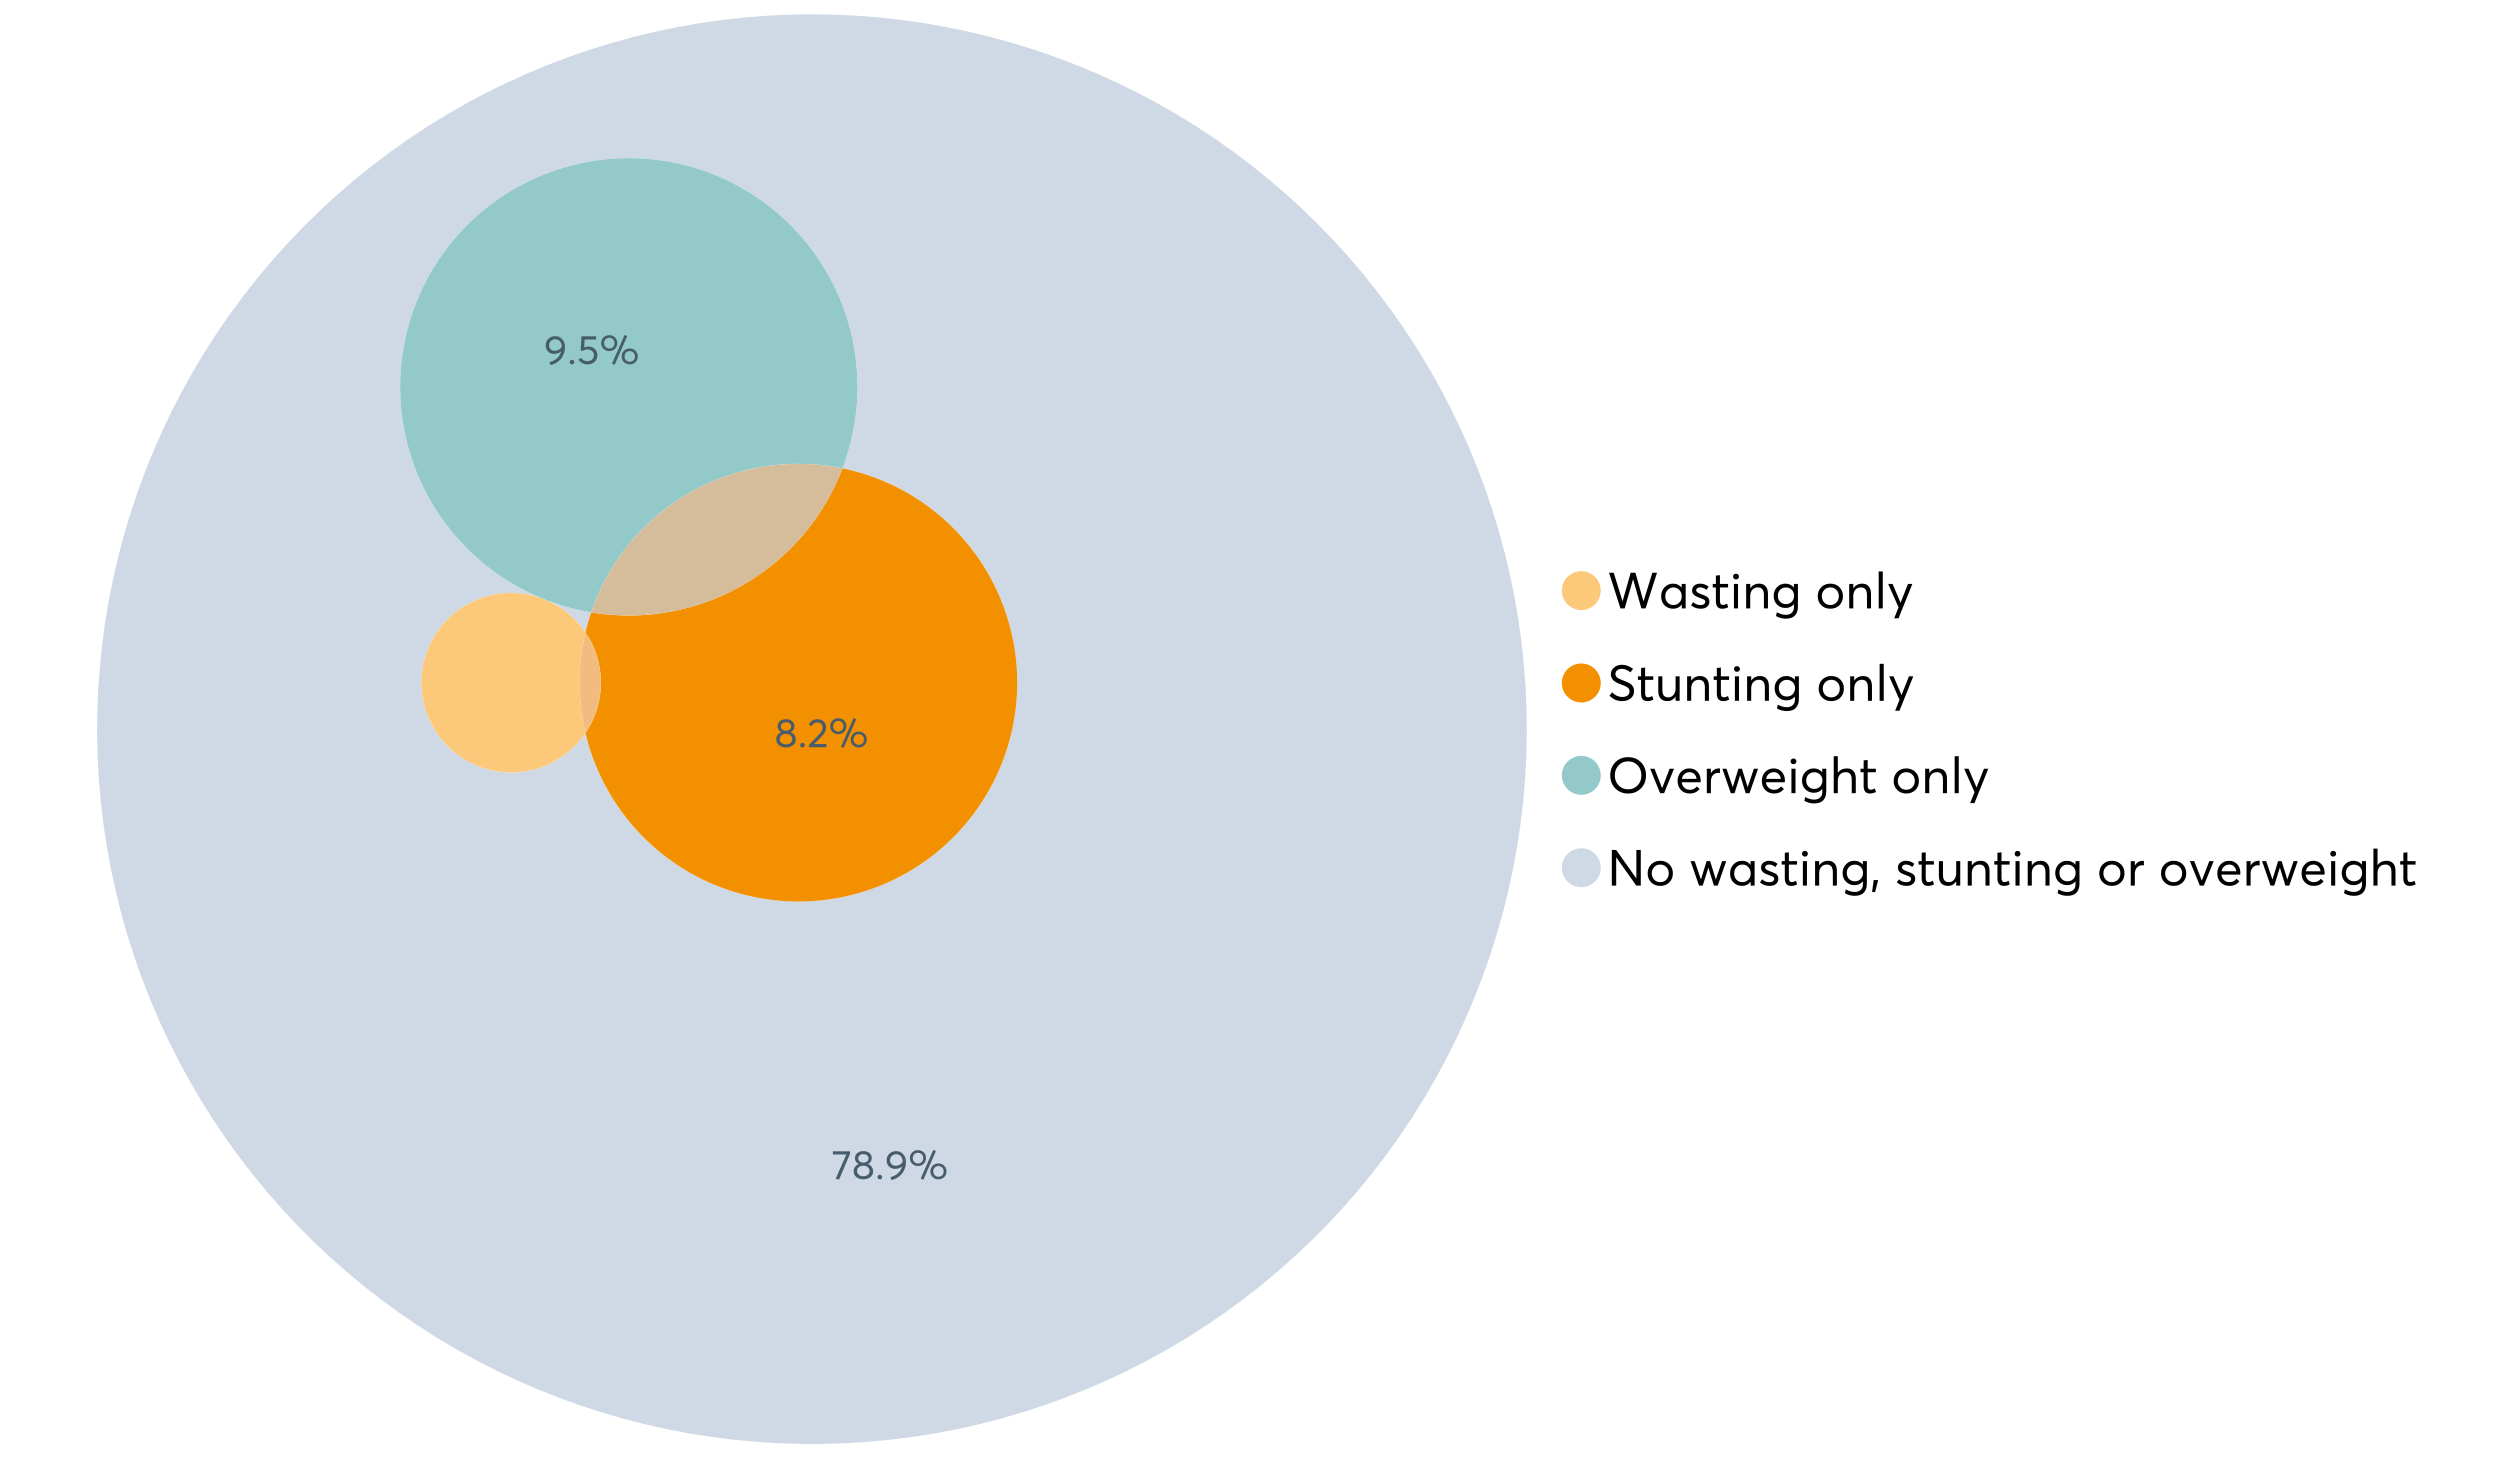 <?xml version="1.0" encoding="UTF-8"?>
<svg xmlns="http://www.w3.org/2000/svg" xmlns:xlink="http://www.w3.org/1999/xlink" width="1234.286pt" height="720pt" viewBox="0 0 1234.286 720" version="1.1">
<defs>
<g>
<symbol overflow="visible" id="glyph0-0">
<path style="stroke:none;" d=""/>
</symbol>
<symbol overflow="visible" id="glyph0-1">
<path style="stroke:none;" d="M 22.234 -17.609 L 24.547 -17.609 L 18.906 0 L 16.828 0 L 12.75 -14.438 L 12.734 -14.438 L 8.578 0 L 6.5 0 L 0.875 -17.609 L 3.172 -17.609 L 7.516 -3.547 L 7.562 -3.547 L 11.531 -17.609 L 13.891 -17.609 L 17.859 -3.5 L 17.891 -3.5 Z M 22.234 -17.609 "/>
</symbol>
<symbol overflow="visible" id="glyph0-2">
<path style="stroke:none;" d="M 11.297 -12.078 L 13.297 -12.078 L 13.297 0 L 11.359 0 L 11.359 -1.906 L 11.344 -1.906 C 10.312 -0.531 8.906 0.156 7.125 0.156 C 5.414 0.156 4 -0.406 2.875 -1.531 C 1.75 -2.656 1.188 -4.129 1.188 -5.953 C 1.188 -7.742 1.742 -9.238 2.859 -10.438 C 3.984 -11.633 5.395 -12.234 7.094 -12.234 C 8.812 -12.234 10.203 -11.578 11.266 -10.266 L 11.297 -10.266 Z M 7.297 -1.688 C 8.422 -1.688 9.379 -2.086 10.172 -2.891 C 10.961 -3.691 11.359 -4.711 11.359 -5.953 C 11.359 -7.191 10.973 -8.238 10.203 -9.094 C 9.441 -9.945 8.477 -10.375 7.312 -10.375 C 6.156 -10.375 5.18 -9.961 4.391 -9.141 C 3.609 -8.328 3.219 -7.266 3.219 -5.953 C 3.219 -4.711 3.594 -3.691 4.344 -2.891 C 5.102 -2.086 6.086 -1.688 7.297 -1.688 Z M 7.297 -1.688 "/>
</symbol>
<symbol overflow="visible" id="glyph0-3">
<path style="stroke:none;" d="M 5.609 0.156 C 3.734 0.156 2.156 -0.426 0.875 -1.594 L 1.906 -3.094 C 2.945 -2.133 4.18 -1.656 5.609 -1.656 C 6.305 -1.656 6.859 -1.812 7.266 -2.125 C 7.68 -2.445 7.891 -2.832 7.891 -3.281 C 7.891 -3.738 7.688 -4.086 7.281 -4.328 C 6.875 -4.566 6.164 -4.859 5.156 -5.203 C 5.094 -5.223 5.047 -5.242 5.016 -5.266 C 3.836 -5.672 2.938 -6.141 2.312 -6.672 C 1.695 -7.203 1.391 -7.973 1.391 -8.984 C 1.391 -9.91 1.766 -10.68 2.516 -11.297 C 3.266 -11.922 4.223 -12.234 5.391 -12.234 C 6.922 -12.234 8.301 -11.738 9.531 -10.75 L 8.484 -9.156 C 7.523 -9.977 6.457 -10.391 5.281 -10.391 C 4.801 -10.391 4.367 -10.258 3.984 -10 C 3.609 -9.738 3.422 -9.398 3.422 -8.984 C 3.422 -8.555 3.609 -8.207 3.984 -7.938 C 4.359 -7.676 4.93 -7.395 5.703 -7.094 C 5.836 -7.039 6.082 -6.945 6.438 -6.812 C 6.789 -6.688 7.023 -6.598 7.141 -6.547 C 7.254 -6.492 7.453 -6.406 7.734 -6.281 C 8.016 -6.164 8.207 -6.078 8.312 -6.016 C 8.414 -5.961 8.566 -5.867 8.766 -5.734 C 8.973 -5.598 9.113 -5.477 9.188 -5.375 C 9.258 -5.281 9.359 -5.148 9.484 -4.984 C 9.609 -4.816 9.695 -4.656 9.75 -4.5 C 9.801 -4.344 9.844 -4.16 9.875 -3.953 C 9.906 -3.742 9.922 -3.523 9.922 -3.297 C 9.922 -2.305 9.547 -1.484 8.797 -0.828 C 8.055 -0.172 6.992 0.156 5.609 0.156 Z M 5.609 0.156 "/>
</symbol>
<symbol overflow="visible" id="glyph0-4">
<path style="stroke:none;" d="M 5.328 0.156 C 3.234 0.156 2.188 -1.094 2.188 -3.594 L 2.188 -10.344 L 0.641 -10.344 L 0.641 -12.078 L 2.188 -12.078 L 2.188 -16.203 L 4.188 -16.422 L 4.188 -12.078 L 8.219 -12.078 L 8.219 -10.344 L 4.188 -10.344 L 4.188 -3.891 C 4.188 -3.148 4.297 -2.602 4.516 -2.25 C 4.742 -1.906 5.133 -1.734 5.688 -1.734 C 6.312 -1.734 6.988 -1.941 7.719 -2.359 L 8.266 -0.594 C 7.367 -0.094 6.391 0.156 5.328 0.156 Z M 5.328 0.156 "/>
</symbol>
<symbol overflow="visible" id="glyph0-5">
<path style="stroke:none;" d="M 3.094 -14.312 C 2.688 -14.312 2.344 -14.445 2.062 -14.719 C 1.789 -15 1.656 -15.336 1.656 -15.734 C 1.656 -16.129 1.789 -16.461 2.062 -16.734 C 2.344 -17.004 2.688 -17.141 3.094 -17.141 C 3.5 -17.141 3.844 -17 4.125 -16.719 C 4.406 -16.438 4.547 -16.109 4.547 -15.734 C 4.547 -15.336 4.406 -15 4.125 -14.719 C 3.844 -14.445 3.5 -14.312 3.094 -14.312 Z M 2.078 0 L 2.078 -12.078 L 4.094 -12.078 L 4.094 0 Z M 2.078 0 "/>
</symbol>
<symbol overflow="visible" id="glyph0-6">
<path style="stroke:none;" d="M 8.344 -12.234 C 9.676 -12.234 10.727 -11.805 11.5 -10.953 C 12.281 -10.098 12.672 -8.836 12.672 -7.172 L 12.672 0 L 10.672 0 L 10.672 -6.594 C 10.672 -9.113 9.688 -10.375 7.719 -10.375 C 6.562 -10.375 5.641 -9.988 4.953 -9.219 C 4.266 -8.445 3.922 -7.383 3.922 -6.031 L 3.922 0 L 1.906 0 L 1.906 -12.078 L 3.922 -12.078 L 3.922 -9.969 L 3.938 -9.969 C 5 -11.477 6.469 -12.234 8.344 -12.234 Z M 8.344 -12.234 "/>
</symbol>
<symbol overflow="visible" id="glyph0-7">
<path style="stroke:none;" d="M 11.094 -12.078 L 13.078 -12.078 L 13.078 -0.922 C 13.078 0.93 12.594 2.391 11.625 3.453 C 10.656 4.523 9.16 5.062 7.141 5.062 C 5.328 5.062 3.691 4.625 2.234 3.75 L 2.703 1.891 C 4.211 2.734 5.66 3.156 7.047 3.156 C 8.348 3.156 9.348 2.816 10.047 2.141 C 10.754 1.473 11.109 0.629 11.109 -0.391 L 11.109 -2.078 L 11.062 -2.078 C 10.051 -0.836 8.688 -0.219 6.969 -0.219 C 5.312 -0.219 3.922 -0.77 2.797 -1.875 C 1.672 -2.988 1.109 -4.43 1.109 -6.203 C 1.109 -7.922 1.66 -9.352 2.766 -10.5 C 3.867 -11.656 5.238 -12.234 6.875 -12.234 C 8.57 -12.234 9.961 -11.617 11.047 -10.391 L 11.094 -10.391 Z M 7.125 -2.109 C 8.332 -2.109 9.305 -2.5 10.047 -3.281 C 10.797 -4.07 11.172 -5.078 11.172 -6.297 C 11.172 -7.492 10.785 -8.469 10.016 -9.219 C 9.242 -9.969 8.281 -10.344 7.125 -10.344 C 5.977 -10.344 5.031 -9.957 4.281 -9.188 C 3.539 -8.426 3.172 -7.457 3.172 -6.281 C 3.172 -5.02 3.551 -4.008 4.312 -3.25 C 5.07 -2.488 6.008 -2.109 7.125 -2.109 Z M 7.125 -2.109 "/>
</symbol>
<symbol overflow="visible" id="glyph0-8">
<path style="stroke:none;" d=""/>
</symbol>
<symbol overflow="visible" id="glyph0-9">
<path style="stroke:none;" d="M 7.422 0.156 C 5.566 0.156 4.062 -0.43 2.906 -1.609 C 1.75 -2.785 1.172 -4.258 1.172 -6.031 C 1.172 -7.801 1.75 -9.273 2.906 -10.453 C 4.062 -11.641 5.566 -12.234 7.422 -12.234 C 9.203 -12.234 10.68 -11.656 11.859 -10.5 C 13.035 -9.344 13.625 -7.852 13.625 -6.031 C 13.625 -4.207 13.035 -2.719 11.859 -1.562 C 10.68 -0.414 9.203 0.156 7.422 0.156 Z M 7.422 -1.688 C 8.598 -1.688 9.586 -2.094 10.391 -2.906 C 11.191 -3.727 11.594 -4.77 11.594 -6.031 C 11.594 -7.301 11.191 -8.344 10.391 -9.156 C 9.598 -9.969 8.609 -10.375 7.422 -10.375 C 6.18 -10.375 5.164 -9.953 4.375 -9.109 C 3.594 -8.273 3.203 -7.242 3.203 -6.016 C 3.203 -4.797 3.594 -3.77 4.375 -2.938 C 5.164 -2.102 6.18 -1.688 7.422 -1.688 Z M 7.422 -1.688 "/>
</symbol>
<symbol overflow="visible" id="glyph0-10">
<path style="stroke:none;" d="M 2.078 0 L 2.078 -18.266 L 4.094 -18.266 L 4.094 0 Z M 2.078 0 "/>
</symbol>
<symbol overflow="visible" id="glyph0-11">
<path style="stroke:none;" d="M 10.344 -12.078 L 12.484 -12.078 L 5.656 4.906 L 3.516 4.906 L 5.688 -0.5 L 0.578 -12.078 L 2.734 -12.078 L 6.656 -2.875 L 6.703 -2.875 Z M 10.344 -12.078 "/>
</symbol>
<symbol overflow="visible" id="glyph0-12">
<path style="stroke:none;" d="M 7.344 0.156 C 4.875 0.156 2.789 -0.754 1.094 -2.578 L 2.484 -4.219 C 3.098 -3.457 3.844 -2.879 4.719 -2.484 C 5.594 -2.086 6.477 -1.891 7.375 -1.891 C 8.457 -1.891 9.328 -2.129 9.984 -2.609 C 10.641 -3.086 10.969 -3.75 10.969 -4.594 C 10.969 -5.051 10.891 -5.445 10.734 -5.781 C 10.578 -6.113 10.305 -6.406 9.922 -6.656 C 9.547 -6.914 9.176 -7.125 8.812 -7.281 C 8.457 -7.438 7.953 -7.641 7.297 -7.891 C 7.18 -7.941 7.086 -7.973 7.016 -7.984 C 6.367 -8.223 5.844 -8.426 5.438 -8.594 C 5.039 -8.77 4.582 -9.016 4.062 -9.328 C 3.539 -9.641 3.133 -9.957 2.844 -10.281 C 2.551 -10.602 2.297 -11.008 2.078 -11.5 C 1.867 -11.988 1.766 -12.531 1.766 -13.125 C 1.766 -14.438 2.285 -15.535 3.328 -16.422 C 4.367 -17.316 5.641 -17.773 7.141 -17.797 C 9.129 -17.797 10.992 -17.109 12.734 -15.734 L 11.406 -14.047 C 10.039 -15.203 8.617 -15.781 7.141 -15.781 C 6.285 -15.781 5.551 -15.551 4.938 -15.094 C 4.32 -14.645 4.016 -14.02 4.016 -13.219 C 4.016 -12.895 4.082 -12.594 4.219 -12.312 C 4.352 -12.039 4.5 -11.816 4.656 -11.641 C 4.82 -11.473 5.113 -11.281 5.531 -11.062 C 5.945 -10.852 6.273 -10.691 6.516 -10.578 C 6.754 -10.473 7.172 -10.305 7.766 -10.078 C 9.586 -9.379 10.785 -8.832 11.359 -8.438 C 12.598 -7.594 13.219 -6.383 13.219 -4.812 C 13.219 -3.258 12.645 -2.039 11.5 -1.156 C 10.352 -0.281 8.969 0.156 7.344 0.156 Z M 7.344 0.156 "/>
</symbol>
<symbol overflow="visible" id="glyph0-13">
<path style="stroke:none;" d="M 10.203 -12.078 L 12.203 -12.078 L 12.203 0 L 10.203 0 L 10.203 -2.016 L 10.172 -2.016 C 9.16 -0.566 7.836 0.156 6.203 0.156 C 4.766 0.156 3.645 -0.258 2.844 -1.094 C 2.051 -1.938 1.656 -3.203 1.656 -4.891 L 1.656 -12.078 L 3.672 -12.078 L 3.672 -5.453 C 3.672 -4.117 3.914 -3.156 4.406 -2.562 C 4.895 -1.977 5.633 -1.688 6.625 -1.688 C 7.613 -1.688 8.457 -2.094 9.156 -2.906 C 9.852 -3.727 10.203 -4.836 10.203 -6.234 Z M 10.203 -12.078 "/>
</symbol>
<symbol overflow="visible" id="glyph0-14">
<path style="stroke:none;" d="M 10.328 0.156 C 7.711 0.156 5.582 -0.691 3.938 -2.391 C 2.289 -4.086 1.469 -6.223 1.469 -8.797 C 1.469 -11.379 2.289 -13.523 3.938 -15.234 C 5.582 -16.941 7.711 -17.797 10.328 -17.797 C 12.836 -17.797 14.926 -16.961 16.594 -15.297 C 18.27 -13.629 19.109 -11.469 19.109 -8.812 C 19.109 -6.164 18.27 -4.008 16.594 -2.344 C 14.926 -0.676 12.836 0.156 10.328 0.156 Z M 10.328 -1.906 C 12.172 -1.906 13.719 -2.555 14.969 -3.859 C 16.219 -5.16 16.844 -6.812 16.844 -8.812 C 16.844 -10.82 16.219 -12.477 14.969 -13.781 C 13.719 -15.082 12.172 -15.734 10.328 -15.734 C 8.391 -15.734 6.801 -15.066 5.562 -13.734 C 4.32 -12.398 3.703 -10.754 3.703 -8.797 C 3.703 -6.848 4.32 -5.211 5.562 -3.891 C 6.801 -2.566 8.391 -1.906 10.328 -1.906 Z M 10.328 -1.906 "/>
</symbol>
<symbol overflow="visible" id="glyph0-15">
<path style="stroke:none;" d="M 10.203 -12.078 L 12.375 -12.078 L 7.469 0 L 5.531 0 L 0.594 -12.078 L 2.75 -12.078 L 6.469 -2.562 L 6.547 -2.562 Z M 10.203 -12.078 "/>
</symbol>
<symbol overflow="visible" id="glyph0-16">
<path style="stroke:none;" d="M 12.562 -6.234 C 12.562 -6.098 12.551 -5.922 12.531 -5.703 L 12.5 -5.406 L 3.203 -5.406 C 3.336 -4.281 3.77 -3.379 4.5 -2.703 C 5.238 -2.023 6.156 -1.688 7.25 -1.688 C 8.656 -1.688 9.785 -2.234 10.641 -3.328 L 12.062 -2.109 C 10.883 -0.598 9.254 0.156 7.172 0.156 C 5.43 0.156 3.992 -0.414 2.859 -1.562 C 1.734 -2.719 1.172 -4.207 1.172 -6.031 C 1.172 -7.832 1.719 -9.316 2.812 -10.484 C 3.914 -11.648 5.297 -12.234 6.953 -12.234 C 8.617 -12.234 9.969 -11.672 11 -10.547 C 12.039 -9.422 12.562 -7.984 12.562 -6.234 Z M 9.406 -9.469 C 8.789 -10.07 8.004 -10.375 7.047 -10.375 C 6.086 -10.375 5.266 -10.078 4.578 -9.484 C 3.891 -8.898 3.457 -8.098 3.281 -7.078 L 10.562 -7.078 C 10.406 -8.078 10.02 -8.875 9.406 -9.469 Z M 9.406 -9.469 "/>
</symbol>
<symbol overflow="visible" id="glyph0-17">
<path style="stroke:none;" d="M 7.891 -12.234 C 8.141 -12.234 8.305 -12.223 8.391 -12.203 L 8.391 -9.969 C 8.023 -10.008 7.758 -10.031 7.594 -10.031 C 6.469 -10.031 5.57 -9.641 4.906 -8.859 C 4.25 -8.078 3.922 -7.066 3.922 -5.828 L 3.922 0 L 1.906 0 L 1.906 -12.078 L 3.922 -12.078 L 3.922 -9.953 L 3.938 -9.953 C 4.883 -11.473 6.203 -12.234 7.891 -12.234 Z M 7.891 -12.234 "/>
</symbol>
<symbol overflow="visible" id="glyph0-18">
<path style="stroke:none;" d="M 16.297 -12.078 L 18.344 -12.078 L 14.141 0 L 12.25 0 L 9.531 -8.812 L 9.5 -8.812 L 6.75 0 L 4.906 0 L 0.719 -12.078 L 2.75 -12.078 L 5.828 -3.047 L 5.875 -3.047 L 8.641 -12.078 L 10.375 -12.078 L 13.172 -3.047 L 13.219 -3.047 Z M 16.297 -12.078 "/>
</symbol>
<symbol overflow="visible" id="glyph0-19">
<path style="stroke:none;" d="M 8.406 -12.234 C 9.781 -12.234 10.852 -11.816 11.625 -10.984 C 12.406 -10.16 12.797 -8.914 12.797 -7.25 L 12.797 0 L 10.797 0 L 10.797 -6.672 C 10.797 -9.141 9.812 -10.375 7.844 -10.375 C 6.633 -10.375 5.676 -9.992 4.969 -9.234 C 4.27 -8.473 3.922 -7.422 3.922 -6.078 L 3.922 0 L 1.906 0 L 1.906 -18.266 L 3.922 -18.266 L 3.922 -10.094 L 3.969 -10.094 C 4.977 -11.52 6.457 -12.234 8.406 -12.234 Z M 8.406 -12.234 "/>
</symbol>
<symbol overflow="visible" id="glyph0-20">
<path style="stroke:none;" d="M 14.359 -17.609 L 16.531 -17.609 L 16.531 0 L 14.312 0 L 4.438 -13.891 L 4.391 -13.891 L 4.391 0 L 2.234 0 L 2.234 -17.609 L 4.359 -17.609 L 14.312 -3.578 L 14.359 -3.578 Z M 14.359 -17.609 "/>
</symbol>
<symbol overflow="visible" id="glyph0-21">
<path style="stroke:none;" d="M 0.797 3.219 L 1.594 -2.734 L 3.797 -2.734 L 2.281 3.219 Z M 0.797 3.219 "/>
</symbol>
<symbol overflow="visible" id="glyph1-0">
<path style="stroke:none;" d=""/>
</symbol>
<symbol overflow="visible" id="glyph1-1">
<path style="stroke:none;" d="M 0.531 -13.703 L 9.016 -13.703 L 9.016 -12.516 L 3.594 0.234 L 1.906 -0.094 L 7.156 -12.141 L 0.531 -12.141 Z M 0.531 -13.703 "/>
</symbol>
<symbol overflow="visible" id="glyph1-2">
<path style="stroke:none;" d="M 7.938 -7.422 C 8.719 -7.16 9.348 -6.711 9.828 -6.078 C 10.305 -5.441 10.547 -4.672 10.547 -3.766 C 10.547 -2.609 10.086 -1.672 9.172 -0.953 C 8.254 -0.234 7.102 0.125 5.719 0.125 C 4.32 0.125 3.172 -0.242 2.266 -0.984 C 1.367 -1.723 0.922 -2.648 0.922 -3.766 C 0.922 -4.672 1.16 -5.441 1.641 -6.078 C 2.117 -6.711 2.742 -7.16 3.516 -7.422 L 3.516 -7.438 C 3.004 -7.594 2.555 -7.938 2.172 -8.469 C 1.785 -9 1.594 -9.617 1.594 -10.328 C 1.594 -11.398 1.977 -12.25 2.75 -12.875 C 3.52 -13.5 4.508 -13.812 5.719 -13.812 C 6.957 -13.812 7.957 -13.492 8.719 -12.859 C 9.488 -12.223 9.875 -11.379 9.875 -10.328 C 9.875 -9.641 9.676 -9.023 9.281 -8.484 C 8.883 -7.941 8.438 -7.594 7.938 -7.438 Z M 5.719 -12.328 C 4.977 -12.328 4.375 -12.117 3.906 -11.703 C 3.438 -11.285 3.203 -10.785 3.203 -10.203 C 3.203 -9.578 3.438 -9.078 3.906 -8.703 C 4.375 -8.328 4.977 -8.141 5.719 -8.141 C 6.477 -8.141 7.094 -8.328 7.562 -8.703 C 8.039 -9.078 8.281 -9.578 8.281 -10.203 C 8.281 -10.816 8.035 -11.32 7.547 -11.719 C 7.055 -12.125 6.445 -12.328 5.719 -12.328 Z M 5.719 -1.391 C 6.633 -1.391 7.379 -1.641 7.953 -2.141 C 8.523 -2.641 8.812 -3.242 8.812 -3.953 C 8.812 -4.734 8.523 -5.363 7.953 -5.844 C 7.379 -6.332 6.633 -6.578 5.719 -6.578 C 4.789 -6.578 4.039 -6.332 3.469 -5.844 C 2.895 -5.363 2.609 -4.734 2.609 -3.953 C 2.609 -3.211 2.906 -2.598 3.5 -2.109 C 4.102 -1.629 4.844 -1.391 5.719 -1.391 Z M 5.719 -1.391 "/>
</symbol>
<symbol overflow="visible" id="glyph1-3">
<path style="stroke:none;" d="M 2.406 0.125 C 2.07 0.125 1.797 0.016 1.578 -0.203 C 1.359 -0.422 1.25 -0.688 1.25 -1 C 1.25 -1.312 1.359 -1.578 1.578 -1.797 C 1.797 -2.023 2.07 -2.141 2.406 -2.141 C 2.719 -2.141 2.984 -2.023 3.203 -1.797 C 3.43 -1.578 3.547 -1.312 3.547 -1 C 3.547 -0.688 3.43 -0.422 3.203 -0.203 C 2.984 0.016 2.719 0.125 2.406 0.125 Z M 2.406 0.125 "/>
</symbol>
<symbol overflow="visible" id="glyph1-4">
<path style="stroke:none;" d="M 5.688 -13.812 C 7.051 -13.812 8.191 -13.312 9.109 -12.312 C 10.023 -11.32 10.484 -10.031 10.484 -8.438 C 10.484 -7.238 10.273 -6.109 9.859 -5.047 C 9.453 -3.984 8.91 -3.082 8.234 -2.344 C 7.555 -1.602 6.797 -0.988 5.953 -0.5 C 5.109 -0.02 4.234 0.305 3.328 0.484 L 2.844 -0.953 C 4.207 -1.297 5.398 -1.906 6.422 -2.781 C 7.453 -3.656 8.16 -4.801 8.547 -6.219 L 8.516 -6.234 C 7.598 -5.43 6.461 -5.031 5.109 -5.031 C 3.898 -5.031 2.898 -5.422 2.109 -6.203 C 1.328 -6.984 0.938 -8.023 0.938 -9.328 C 0.938 -10.609 1.391 -11.676 2.297 -12.531 C 3.203 -13.383 4.332 -13.812 5.688 -13.812 Z M 5.469 -6.578 C 6.156 -6.578 6.801 -6.75 7.406 -7.094 C 8.008 -7.438 8.492 -7.895 8.859 -8.469 L 8.859 -8.578 C 8.859 -9.68 8.562 -10.57 7.969 -11.25 C 7.375 -11.926 6.617 -12.266 5.703 -12.266 C 4.797 -12.266 4.055 -11.977 3.484 -11.406 C 2.91 -10.832 2.625 -10.141 2.625 -9.328 C 2.625 -8.504 2.883 -7.836 3.406 -7.328 C 3.926 -6.828 4.613 -6.578 5.469 -6.578 Z M 5.469 -6.578 "/>
</symbol>
<symbol overflow="visible" id="glyph1-5">
<path style="stroke:none;" d="M 7.531 0.344 L 6.219 -0.219 L 12.422 -14.391 L 13.734 -13.812 Z M 4.859 -6.438 C 3.742 -6.438 2.801 -6.801 2.031 -7.531 C 1.27 -8.27 0.891 -9.223 0.891 -10.391 C 0.891 -11.473 1.258 -12.391 2 -13.141 C 2.738 -13.898 3.691 -14.281 4.859 -14.281 C 5.984 -14.281 6.93 -13.922 7.703 -13.203 C 8.473 -12.484 8.859 -11.547 8.859 -10.391 C 8.859 -9.285 8.484 -8.348 7.734 -7.578 C 6.992 -6.816 6.035 -6.438 4.859 -6.438 Z M 4.891 -7.719 C 5.641 -7.719 6.254 -7.973 6.734 -8.484 C 7.211 -8.992 7.453 -9.625 7.453 -10.375 C 7.453 -11.145 7.203 -11.77 6.703 -12.25 C 6.211 -12.738 5.609 -12.984 4.891 -12.984 C 4.129 -12.984 3.508 -12.734 3.031 -12.234 C 2.551 -11.734 2.312 -11.113 2.312 -10.375 C 2.312 -9.582 2.555 -8.941 3.047 -8.453 C 3.535 -7.961 4.148 -7.719 4.891 -7.719 Z M 14.969 0.125 C 13.852 0.125 12.91 -0.238 12.141 -0.969 C 11.379 -1.707 11 -2.656 11 -3.812 C 11 -4.895 11.367 -5.816 12.109 -6.578 C 12.859 -7.336 13.812 -7.719 14.969 -7.719 C 16.082 -7.719 17.023 -7.348 17.797 -6.609 C 18.566 -5.879 18.953 -4.945 18.953 -3.812 C 18.953 -2.707 18.582 -1.773 17.844 -1.016 C 17.113 -0.254 16.156 0.125 14.969 0.125 Z M 14.969 -1.156 C 15.738 -1.156 16.363 -1.406 16.844 -1.906 C 17.32 -2.414 17.562 -3.039 17.562 -3.781 C 17.562 -4.57 17.312 -5.207 16.812 -5.688 C 16.312 -6.176 15.695 -6.422 14.969 -6.422 C 14.219 -6.422 13.602 -6.164 13.125 -5.656 C 12.656 -5.156 12.422 -4.531 12.422 -3.781 C 12.422 -3.008 12.664 -2.379 13.156 -1.891 C 13.645 -1.398 14.25 -1.156 14.969 -1.156 Z M 14.969 -1.156 "/>
</symbol>
<symbol overflow="visible" id="glyph1-6">
<path style="stroke:none;" d="M 3.328 -1.531 L 9.406 -1.531 L 9.406 0 L 0.797 0 L 0.781 -1.156 L 5.469 -5.938 C 6.156 -6.656 6.676 -7.289 7.031 -7.844 C 7.383 -8.406 7.562 -8.992 7.562 -9.609 C 7.562 -10.367 7.32 -10.992 6.844 -11.484 C 6.363 -11.984 5.742 -12.234 4.984 -12.234 C 3.672 -12.234 2.688 -11.613 2.031 -10.375 L 0.797 -11.219 C 1.672 -12.945 3.098 -13.812 5.078 -13.812 C 6.223 -13.812 7.203 -13.445 8.016 -12.719 C 8.828 -11.988 9.234 -11.016 9.234 -9.797 C 9.234 -9.004 9.051 -8.25 8.688 -7.531 C 8.332 -6.812 7.734 -6.031 6.891 -5.188 L 3.328 -1.578 Z M 3.328 -1.531 "/>
</symbol>
<symbol overflow="visible" id="glyph1-7">
<path style="stroke:none;" d="M 5.688 -8.688 C 6.945 -8.688 8 -8.289 8.844 -7.5 C 9.688 -6.707 10.109 -5.648 10.109 -4.328 C 10.109 -3.023 9.648 -1.953 8.734 -1.109 C 7.816 -0.273 6.688 0.141 5.344 0.141 C 4.395 0.141 3.52 -0.062 2.719 -0.469 C 1.914 -0.875 1.273 -1.438 0.797 -2.156 L 2.047 -3.109 C 2.367 -2.586 2.805 -2.176 3.359 -1.875 C 3.91 -1.582 4.531 -1.438 5.219 -1.438 C 6.113 -1.438 6.867 -1.711 7.484 -2.266 C 8.098 -2.816 8.406 -3.508 8.406 -4.344 C 8.406 -5.238 8.098 -5.941 7.484 -6.453 C 6.867 -6.961 6.125 -7.219 5.25 -7.219 C 4.207 -7.219 3.398 -6.961 2.828 -6.453 L 1.859 -6.766 L 2.25 -13.703 L 9.484 -13.703 L 9.484 -12.141 L 3.828 -12.141 L 3.609 -8.297 C 4.367 -8.555 5.062 -8.688 5.688 -8.688 Z M 5.688 -8.688 "/>
</symbol>
</g>
</defs>
<g id="surface133408">
<path style=" stroke:none;fill-rule:nonzero;fill:rgb(98.824%,78.824%,47.843%);fill-opacity:1;" d="M 790.324 291.582 C 790.324 296.891 786.02 301.195 780.711 301.195 C 775.398 301.195 771.094 296.891 771.094 291.582 C 771.094 286.273 775.398 281.969 780.711 281.969 C 786.02 281.969 790.324 286.273 790.324 291.582 "/>
<g style="fill:rgb(0%,0%,0%);fill-opacity:1;">
  <use xlink:href="#glyph0-1" x="793.543" y="300.387"/>
  <use xlink:href="#glyph0-2" x="818.944" y="300.387"/>
  <use xlink:href="#glyph0-3" x="834.026" y="300.387"/>
  <use xlink:href="#glyph0-4" x="844.965" y="300.387"/>
  <use xlink:href="#glyph0-5" x="853.994" y="300.387"/>
  <use xlink:href="#glyph0-6" x="860.195" y="300.387"/>
  <use xlink:href="#glyph0-7" x="874.583" y="300.387"/>
  <use xlink:href="#glyph0-8" x="889.441" y="300.387"/>
  <use xlink:href="#glyph0-9" x="896.263" y="300.387"/>
  <use xlink:href="#glyph0-6" x="911.072" y="300.387"/>
  <use xlink:href="#glyph0-10" x="925.459" y="300.387"/>
  <use xlink:href="#glyph0-11" x="931.66" y="300.387"/>
</g>
<path style=" stroke:none;fill-rule:nonzero;fill:rgb(95.294%,56.471%,0%);fill-opacity:1;" d="M 790.324 337.195 C 790.324 342.504 786.02 346.809 780.711 346.809 C 775.398 346.809 771.094 342.504 771.094 337.195 C 771.094 331.883 775.398 327.578 780.711 327.578 C 786.02 327.578 790.324 331.883 790.324 337.195 "/>
<g style="fill:rgb(0%,0%,0%);fill-opacity:1;">
  <use xlink:href="#glyph0-12" x="793.543" y="346"/>
  <use xlink:href="#glyph0-4" x="808.029" y="346"/>
  <use xlink:href="#glyph0-13" x="817.059" y="346"/>
  <use xlink:href="#glyph0-6" x="831.049" y="346"/>
  <use xlink:href="#glyph0-4" x="845.436" y="346"/>
  <use xlink:href="#glyph0-5" x="854.465" y="346"/>
  <use xlink:href="#glyph0-6" x="860.667" y="346"/>
  <use xlink:href="#glyph0-7" x="875.054" y="346"/>
  <use xlink:href="#glyph0-8" x="889.913" y="346"/>
  <use xlink:href="#glyph0-9" x="896.734" y="346"/>
  <use xlink:href="#glyph0-6" x="911.543" y="346"/>
  <use xlink:href="#glyph0-10" x="925.93" y="346"/>
  <use xlink:href="#glyph0-11" x="932.132" y="346"/>
</g>
<path style=" stroke:none;fill-rule:nonzero;fill:rgb(57.647%,79.216%,78.824%);fill-opacity:1;" d="M 790.324 382.805 C 790.324 388.117 786.02 392.422 780.711 392.422 C 775.398 392.422 771.094 388.117 771.094 382.805 C 771.094 377.496 775.398 373.191 780.711 373.191 C 786.02 373.191 790.324 377.496 790.324 382.805 "/>
<g style="fill:rgb(0%,0%,0%);fill-opacity:1;">
  <use xlink:href="#glyph0-14" x="793.543" y="391.613"/>
  <use xlink:href="#glyph0-15" x="814.107" y="391.613"/>
  <use xlink:href="#glyph0-16" x="827.08" y="391.613"/>
  <use xlink:href="#glyph0-17" x="840.773" y="391.613"/>
  <use xlink:href="#glyph0-18" x="849.628" y="391.613"/>
  <use xlink:href="#glyph0-16" x="868.679" y="391.613"/>
  <use xlink:href="#glyph0-5" x="882.372" y="391.613"/>
  <use xlink:href="#glyph0-7" x="888.573" y="391.613"/>
  <use xlink:href="#glyph0-19" x="903.432" y="391.613"/>
  <use xlink:href="#glyph0-4" x="917.918" y="391.613"/>
  <use xlink:href="#glyph0-8" x="926.947" y="391.613"/>
  <use xlink:href="#glyph0-9" x="933.769" y="391.613"/>
  <use xlink:href="#glyph0-6" x="948.578" y="391.613"/>
  <use xlink:href="#glyph0-10" x="962.965" y="391.613"/>
  <use xlink:href="#glyph0-11" x="969.166" y="391.613"/>
</g>
<path style=" stroke:none;fill-rule:nonzero;fill:rgb(81.176%,85.098%,89.804%);fill-opacity:1;" d="M 790.324 428.418 C 790.324 433.727 786.02 438.031 780.711 438.031 C 775.398 438.031 771.094 433.727 771.094 428.418 C 771.094 423.109 775.398 418.805 780.711 418.805 C 786.02 418.805 790.324 423.109 790.324 428.418 "/>
<g style="fill:rgb(0%,0%,0%);fill-opacity:1;">
  <use xlink:href="#glyph0-20" x="793.543" y="437.223"/>
  <use xlink:href="#glyph0-9" x="812.296" y="437.223"/>
  <use xlink:href="#glyph0-8" x="827.105" y="437.223"/>
  <use xlink:href="#glyph0-18" x="833.926" y="437.223"/>
  <use xlink:href="#glyph0-2" x="852.977" y="437.223"/>
  <use xlink:href="#glyph0-3" x="868.059" y="437.223"/>
  <use xlink:href="#glyph0-4" x="878.998" y="437.223"/>
  <use xlink:href="#glyph0-5" x="888.027" y="437.223"/>
  <use xlink:href="#glyph0-6" x="894.229" y="437.223"/>
  <use xlink:href="#glyph0-7" x="908.616" y="437.223"/>
  <use xlink:href="#glyph0-21" x="923.474" y="437.223"/>
  <use xlink:href="#glyph0-8" x="928.808" y="437.223"/>
  <use xlink:href="#glyph0-3" x="935.629" y="437.223"/>
  <use xlink:href="#glyph0-4" x="946.568" y="437.223"/>
  <use xlink:href="#glyph0-13" x="955.598" y="437.223"/>
  <use xlink:href="#glyph0-6" x="969.588" y="437.223"/>
  <use xlink:href="#glyph0-4" x="983.975" y="437.223"/>
  <use xlink:href="#glyph0-5" x="993.004" y="437.223"/>
  <use xlink:href="#glyph0-6" x="999.206" y="437.223"/>
  <use xlink:href="#glyph0-7" x="1013.593" y="437.223"/>
  <use xlink:href="#glyph0-8" x="1028.452" y="437.223"/>
  <use xlink:href="#glyph0-9" x="1035.273" y="437.223"/>
  <use xlink:href="#glyph0-17" x="1050.082" y="437.223"/>
  <use xlink:href="#glyph0-8" x="1058.938" y="437.223"/>
  <use xlink:href="#glyph0-9" x="1065.759" y="437.223"/>
  <use xlink:href="#glyph0-15" x="1080.568" y="437.223"/>
  <use xlink:href="#glyph0-16" x="1093.541" y="437.223"/>
  <use xlink:href="#glyph0-17" x="1107.234" y="437.223"/>
  <use xlink:href="#glyph0-18" x="1116.09" y="437.223"/>
  <use xlink:href="#glyph0-16" x="1135.14" y="437.223"/>
  <use xlink:href="#glyph0-5" x="1148.833" y="437.223"/>
  <use xlink:href="#glyph0-7" x="1155.034" y="437.223"/>
  <use xlink:href="#glyph0-19" x="1169.893" y="437.223"/>
  <use xlink:href="#glyph0-4" x="1184.379" y="437.223"/>
</g>
<path style=" stroke:none;fill-rule:nonzero;fill:rgb(81.176%,85.098%,89.804%);fill-opacity:1;" d="M 406.891 712.891 L 418.027 712.523 L 429.148 711.809 L 440.242 710.738 L 451.293 709.32 L 462.297 707.555 L 473.238 705.445 L 484.105 702.988 L 494.891 700.188 L 505.586 697.051 L 516.172 693.578 L 526.645 689.773 L 536.992 685.637 L 547.207 681.18 L 557.273 676.398 L 567.184 671.305 L 576.926 665.898 L 586.496 660.188 L 595.879 654.18 L 605.07 647.875 L 614.055 641.289 L 622.828 634.418 L 631.383 627.273 L 639.703 619.863 L 647.789 612.195 L 655.625 604.273 L 663.211 596.109 L 670.535 587.711 L 677.59 579.086 L 684.367 570.242 L 690.863 561.188 L 697.07 551.934 L 702.98 542.484 L 708.59 532.859 L 713.895 523.059 L 718.887 513.094 L 723.559 502.98 L 727.914 492.723 L 731.938 482.332 L 735.637 471.82 L 739 461.195 L 742.023 450.473 L 744.711 439.656 L 747.055 428.762 L 749.055 417.801 L 750.703 406.781 L 752.008 395.715 L 752.957 384.609 L 753.559 373.484 L 753.809 362.344 L 753.707 351.199 L 753.254 340.066 L 752.449 328.953 L 751.293 317.867 L 749.789 306.828 L 747.938 295.84 L 745.738 284.914 L 743.195 274.066 L 740.312 263.301 L 737.09 252.637 L 733.535 242.074 L 729.645 231.633 L 725.43 221.316 L 720.891 211.141 L 716.031 201.113 L 710.859 191.242 L 705.375 181.543 L 699.59 172.02 L 693.508 162.68 L 687.133 153.543 L 680.473 144.609 L 673.535 135.891 L 666.324 127.395 L 658.848 119.129 L 651.113 111.105 L 643.133 103.332 L 634.91 95.809 L 626.453 88.555 L 617.77 81.566 L 608.875 74.859 L 599.77 68.438 L 590.465 62.301 L 580.973 56.465 L 571.301 50.934 L 561.457 45.707 L 551.457 40.793 L 541.305 36.199 L 531.012 31.926 L 520.59 27.98 L 510.051 24.367 L 499.402 21.09 L 488.652 18.148 L 477.816 15.547 L 466.906 13.289 L 455.926 11.379 L 444.895 9.812 L 433.816 8.598 L 422.707 7.734 L 411.574 7.223 L 400.434 7.059 L 389.293 7.25 L 378.164 7.789 L 367.055 8.684 L 355.98 9.926 L 344.953 11.52 L 333.98 13.457 L 323.074 15.742 L 312.242 18.371 L 301.504 21.336 L 290.863 24.645 L 280.328 28.285 L 269.918 32.254 L 259.637 36.551 L 249.496 41.172 L 239.508 46.109 L 229.68 51.359 L 220.02 56.918 L 210.543 62.777 L 201.254 68.938 L 192.164 75.383 L 183.285 82.113 L 174.621 89.121 L 166.184 96.398 L 157.977 103.938 L 150.016 111.734 L 142.301 119.777 L 134.848 128.059 L 127.66 136.574 L 120.742 145.309 L 114.105 154.262 L 107.75 163.418 L 101.691 172.77 L 95.93 182.305 L 90.473 192.02 L 85.324 201.902 L 80.492 211.945 L 75.977 222.133 L 71.785 232.457 L 67.926 242.91 L 64.395 253.48 L 61.199 264.156 L 58.344 274.926 L 55.828 285.781 L 53.656 296.711 L 51.832 307.703 L 50.355 318.75 L 49.227 329.836 L 48.449 340.949 L 48.023 352.086 L 47.949 363.23 L 48.227 374.367 L 48.859 385.492 L 49.836 396.594 L 51.168 407.656 L 52.848 418.672 L 54.871 429.633 L 57.242 440.52 L 59.957 451.328 L 63.008 462.043 L 66.398 472.66 L 70.121 483.16 L 74.176 493.543 L 78.555 503.789 L 83.254 513.891 L 88.27 523.844 L 93.598 533.629 L 99.23 543.242 L 105.168 552.676 L 111.398 561.914 L 117.914 570.953 L 124.715 579.777 L 131.793 588.387 L 139.137 596.77 L 146.742 604.914 L 154.598 612.812 L 162.703 620.461 L 171.043 627.852 L 179.613 634.973 L 188.406 641.82 L 197.406 648.387 L 206.613 654.668 L 216.012 660.652 L 225.594 666.34 L 235.352 671.719 L 245.277 676.789 L 255.355 681.543 L 265.578 685.977 L 275.938 690.086 L 286.418 693.867 L 297.016 697.312 L 307.715 700.426 L 318.508 703.195 L 329.383 705.625 L 340.332 707.711 L 351.336 709.445 L 362.395 710.836 L 373.488 711.875 L 384.609 712.566 L 395.746 712.902 Z M 389.215 444.988 L 385.809 444.777 L 382.414 444.461 L 379.027 444.035 L 375.66 443.504 L 372.309 442.863 L 368.977 442.121 L 365.676 441.273 L 362.398 440.32 L 359.156 439.266 L 355.945 438.109 L 352.773 436.852 L 349.645 435.492 L 346.562 434.039 L 343.523 432.488 L 340.535 430.84 L 337.602 429.098 L 334.727 427.266 L 331.906 425.344 L 329.152 423.332 L 326.461 421.238 L 323.836 419.059 L 321.285 416.797 L 318.805 414.453 L 316.398 412.035 L 314.07 409.543 L 311.82 406.977 L 309.656 404.34 L 307.574 401.641 L 305.578 398.871 L 303.672 396.043 L 301.855 393.156 L 300.129 390.215 L 298.5 387.219 L 296.961 384.172 L 295.523 381.078 L 294.184 377.941 L 292.941 374.766 L 291.805 371.551 L 290.766 368.301 L 289.832 365.02 L 289.047 361.891 L 288.758 362.32 L 287.941 363.457 L 287.09 364.566 L 286.207 365.652 L 285.285 366.707 L 284.336 367.73 L 283.352 368.723 L 282.336 369.688 L 281.289 370.617 L 280.215 371.516 L 279.117 372.375 L 277.988 373.203 L 276.832 373.996 L 275.656 374.75 L 274.453 375.465 L 273.23 376.145 L 271.988 376.785 L 270.723 377.387 L 269.441 377.945 L 268.141 378.465 L 266.828 378.941 L 265.496 379.379 L 264.156 379.773 L 262.801 380.121 L 261.438 380.43 L 260.062 380.695 L 258.684 380.918 L 257.293 381.098 L 255.902 381.23 L 254.504 381.32 L 253.105 381.367 L 251.707 381.367 L 250.309 381.324 L 248.914 381.238 L 247.52 381.109 L 246.133 380.934 L 244.75 380.715 L 243.375 380.453 L 242.012 380.148 L 240.656 379.801 L 239.312 379.41 L 237.984 378.977 L 236.668 378.504 L 235.367 377.988 L 234.082 377.43 L 232.816 376.836 L 231.57 376.199 L 230.348 375.523 L 229.145 374.809 L 227.965 374.059 L 226.809 373.27 L 225.68 372.445 L 224.574 371.586 L 223.5 370.691 L 222.453 369.762 L 221.434 368.801 L 220.449 367.809 L 219.492 366.789 L 218.57 365.734 L 217.684 364.656 L 216.828 363.547 L 216.012 362.414 L 215.227 361.254 L 214.484 360.066 L 213.777 358.859 L 213.105 357.633 L 212.477 356.383 L 211.887 355.113 L 211.336 353.828 L 210.828 352.527 L 210.359 351.207 L 209.934 349.875 L 209.551 348.527 L 209.211 347.172 L 208.914 345.805 L 208.66 344.43 L 208.449 343.047 L 208.281 341.656 L 208.16 340.266 L 208.078 338.867 L 208.043 337.469 L 208.055 336.07 L 208.109 334.672 L 208.207 333.277 L 208.348 331.883 L 208.531 330.496 L 208.762 329.117 L 209.035 327.746 L 209.348 326.383 L 209.707 325.031 L 210.109 323.691 L 210.551 322.363 L 211.039 321.051 L 211.562 319.754 L 212.129 318.477 L 212.738 317.215 L 213.383 315.977 L 214.07 314.754 L 214.793 313.559 L 215.551 312.383 L 216.352 311.234 L 217.184 310.109 L 218.051 309.016 L 218.953 307.945 L 219.891 306.906 L 220.859 305.895 L 221.859 304.918 L 222.887 303.969 L 223.949 303.055 L 225.035 302.176 L 226.148 301.332 L 227.293 300.523 L 228.457 299.75 L 229.648 299.012 L 230.859 298.316 L 232.094 297.656 L 233.348 297.035 L 234.621 296.457 L 235.91 295.918 L 237.219 295.418 L 238.539 294.961 L 239.875 294.547 L 241.227 294.176 L 242.586 293.844 L 243.953 293.559 L 245.332 293.312 L 246.715 293.113 L 248.105 292.957 L 249.5 292.848 L 250.898 292.777 L 252.297 292.754 L 253.695 292.773 L 255.094 292.84 L 256.488 292.949 L 257.879 293.102 L 259.262 293.297 L 260.641 293.535 L 262.012 293.82 L 263.371 294.145 L 264.723 294.516 L 266.059 294.926 L 267.383 295.379 L 268.691 295.875 L 269.98 296.414 L 271.258 296.988 L 272.512 297.605 L 273.746 298.262 L 274.961 298.957 L 276.152 299.691 L 277.32 300.461 L 278.465 301.266 L 279.582 302.109 L 280.672 302.984 L 281.734 303.895 L 282.766 304.84 L 283.77 305.816 L 284.738 306.824 L 285.676 307.859 L 286.582 308.93 L 287.453 310.023 L 288.289 311.145 L 289.055 312.242 L 289.336 311.02 L 290.211 307.723 L 291.188 304.457 L 291.898 302.332 L 291.078 302.203 L 287.578 301.535 L 284.098 300.758 L 280.648 299.871 L 277.223 298.879 L 273.836 297.773 L 270.48 296.566 L 267.168 295.25 L 263.898 293.832 L 260.672 292.312 L 257.5 290.691 L 254.379 288.969 L 251.312 287.148 L 248.305 285.234 L 245.359 283.227 L 242.48 281.125 L 239.668 278.934 L 236.926 276.656 L 234.258 274.293 L 231.668 271.848 L 229.152 269.32 L 226.719 266.715 L 224.371 264.031 L 222.109 261.277 L 219.934 258.457 L 217.848 255.562 L 215.855 252.609 L 213.957 249.594 L 212.152 246.516 L 210.449 243.387 L 208.844 240.203 L 207.34 236.973 L 205.941 233.691 L 204.645 230.371 L 203.453 227.012 L 202.367 223.617 L 201.391 220.188 L 200.523 216.73 L 199.766 213.25 L 199.117 209.742 L 198.582 206.219 L 198.156 202.68 L 197.84 199.129 L 197.641 195.57 L 197.551 192.008 L 197.574 188.441 L 197.711 184.879 L 197.961 181.324 L 198.32 177.777 L 198.793 174.246 L 199.375 170.73 L 200.07 167.234 L 200.875 163.762 L 201.789 160.316 L 202.812 156.898 L 203.941 153.52 L 205.176 150.176 L 206.516 146.871 L 207.961 143.613 L 209.508 140.402 L 211.152 137.238 L 212.898 134.133 L 214.742 131.082 L 216.68 128.09 L 218.711 125.16 L 220.836 122.297 L 223.051 119.504 L 225.348 116.781 L 227.734 114.129 L 230.199 111.559 L 232.746 109.062 L 235.371 106.652 L 238.07 104.324 L 240.844 102.082 L 243.684 99.93 L 246.59 97.867 L 249.562 95.898 L 252.594 94.023 L 255.684 92.246 L 258.828 90.566 L 262.023 88.984 L 265.266 87.508 L 268.555 86.133 L 271.887 84.863 L 275.254 83.699 L 278.66 82.641 L 282.094 81.691 L 285.559 80.852 L 289.047 80.121 L 292.559 79.5 L 296.086 78.988 L 299.629 78.594 L 303.184 78.309 L 306.742 78.133 L 310.305 78.074 L 313.871 78.125 L 317.43 78.289 L 320.984 78.566 L 324.527 78.953 L 328.059 79.453 L 331.57 80.066 L 335.059 80.789 L 338.527 81.621 L 341.965 82.562 L 345.371 83.609 L 348.742 84.766 L 352.078 86.027 L 355.371 87.395 L 358.617 88.863 L 361.816 90.434 L 364.965 92.105 L 368.059 93.879 L 371.094 95.746 L 374.07 97.707 L 376.984 99.762 L 379.832 101.906 L 382.605 104.141 L 385.312 106.465 L 387.941 108.867 L 390.496 111.355 L 392.969 113.922 L 395.359 116.566 L 397.668 119.285 L 399.887 122.074 L 402.02 124.93 L 404.059 127.855 L 406.004 130.84 L 407.855 133.887 L 409.609 136.992 L 411.262 140.148 L 412.816 143.355 L 414.27 146.613 L 415.617 149.91 L 416.863 153.25 L 418 156.629 L 419.031 160.043 L 419.953 163.484 L 420.766 166.957 L 421.469 170.449 L 422.062 173.965 L 422.543 177.496 L 422.914 181.043 L 423.168 184.598 L 423.316 188.16 L 423.348 191.723 L 423.266 195.289 L 423.074 198.848 L 422.77 202.398 L 422.355 205.938 L 421.824 209.465 L 421.188 212.973 L 420.438 216.457 L 419.578 219.914 L 418.609 223.348 L 417.535 226.746 L 416.352 230.105 L 415.91 231.242 L 417.746 231.621 L 421.062 232.418 L 424.352 233.316 L 427.613 234.32 L 430.84 235.426 L 434.031 236.633 L 437.18 237.941 L 440.289 239.348 L 443.352 240.852 L 446.363 242.453 L 449.324 244.145 L 452.23 245.934 L 455.078 247.809 L 457.863 249.777 L 460.59 251.832 L 463.246 253.969 L 465.836 256.191 L 468.352 258.492 L 470.797 260.871 L 473.164 263.328 L 475.449 265.859 L 477.656 268.457 L 479.781 271.129 L 481.82 273.863 L 483.773 276.66 L 485.633 279.52 L 487.406 282.434 L 489.082 285.402 L 490.668 288.426 L 492.156 291.496 L 493.543 294.609 L 494.836 297.77 L 496.023 300.965 L 497.113 304.195 L 498.102 307.461 L 498.984 310.758 L 499.762 314.078 L 500.434 317.422 L 501 320.785 L 501.461 324.168 L 501.816 327.559 L 502.062 330.961 L 502.199 334.371 L 502.23 337.781 L 502.156 341.191 L 501.973 344.598 L 501.68 347.996 L 501.281 351.383 L 500.777 354.758 L 500.164 358.113 L 499.445 361.449 L 498.625 364.758 L 497.699 368.043 L 496.668 371.293 L 495.535 374.512 L 494.305 377.691 L 492.973 380.832 L 491.539 383.93 L 490.012 386.977 L 488.391 389.977 L 486.672 392.926 L 484.863 395.816 L 482.961 398.648 L 480.973 401.422 L 478.898 404.129 L 476.738 406.77 L 474.496 409.34 L 472.176 411.84 L 469.777 414.266 L 467.301 416.613 L 464.754 418.879 L 462.137 421.066 L 459.449 423.172 L 456.699 425.188 L 453.887 427.117 L 451.016 428.957 L 448.086 430.703 L 445.102 432.359 L 442.066 433.918 L 438.988 435.383 L 435.859 436.746 L 432.691 438.012 L 429.488 439.176 L 426.246 440.242 L 422.973 441.203 L 419.672 442.059 L 416.344 442.809 L 412.996 443.457 L 409.625 443.996 L 406.242 444.43 L 402.848 444.758 L 399.441 444.977 L 396.035 445.09 L 392.621 445.094 Z M 389.215 444.988 "/>
<path style=" stroke:none;fill-rule:nonzero;fill:rgb(98.824%,78.824%,47.843%);fill-opacity:1;" d="M 253.105 381.367 L 254.504 381.32 L 255.902 381.23 L 257.293 381.098 L 258.684 380.918 L 260.062 380.695 L 261.438 380.43 L 262.801 380.121 L 264.156 379.773 L 265.496 379.379 L 266.828 378.941 L 268.141 378.465 L 269.441 377.945 L 270.723 377.387 L 271.988 376.785 L 273.23 376.145 L 274.453 375.465 L 275.656 374.75 L 276.832 373.996 L 277.988 373.203 L 279.117 372.375 L 280.215 371.516 L 281.289 370.617 L 282.336 369.688 L 283.352 368.723 L 284.336 367.73 L 285.285 366.707 L 286.207 365.652 L 287.09 364.566 L 287.941 363.457 L 288.758 362.32 L 289.047 361.891 L 289 361.711 L 288.273 358.379 L 287.656 355.023 L 287.141 351.652 L 286.734 348.266 L 286.434 344.867 L 286.242 341.461 L 286.156 338.051 L 286.18 334.641 L 286.309 331.23 L 286.547 327.828 L 286.891 324.434 L 287.344 321.055 L 287.902 317.688 L 288.566 314.344 L 289.055 312.242 L 288.289 311.145 L 287.453 310.023 L 286.582 308.93 L 285.676 307.859 L 284.738 306.824 L 283.77 305.816 L 282.766 304.84 L 281.734 303.895 L 280.672 302.984 L 279.582 302.109 L 278.465 301.266 L 277.32 300.461 L 276.152 299.691 L 274.961 298.957 L 273.746 298.262 L 272.512 297.605 L 271.258 296.988 L 269.98 296.414 L 268.691 295.875 L 267.383 295.379 L 266.059 294.926 L 264.723 294.516 L 263.371 294.145 L 262.012 293.82 L 260.641 293.535 L 259.262 293.297 L 257.879 293.102 L 256.488 292.949 L 255.094 292.84 L 253.695 292.773 L 252.297 292.754 L 250.898 292.777 L 249.5 292.848 L 248.105 292.957 L 246.715 293.113 L 245.332 293.312 L 243.953 293.559 L 242.586 293.844 L 241.227 294.176 L 239.875 294.547 L 238.539 294.961 L 237.219 295.418 L 235.91 295.918 L 234.621 296.457 L 233.348 297.035 L 232.094 297.656 L 230.859 298.316 L 229.648 299.012 L 228.457 299.75 L 227.293 300.523 L 226.148 301.332 L 225.035 302.176 L 223.949 303.055 L 222.887 303.969 L 221.859 304.918 L 220.859 305.895 L 219.891 306.906 L 218.953 307.945 L 218.051 309.016 L 217.184 310.109 L 216.352 311.234 L 215.551 312.383 L 214.793 313.559 L 214.07 314.754 L 213.383 315.977 L 212.738 317.215 L 212.129 318.477 L 211.562 319.754 L 211.039 321.051 L 210.551 322.363 L 210.109 323.691 L 209.707 325.031 L 209.348 326.383 L 209.035 327.746 L 208.762 329.117 L 208.531 330.496 L 208.348 331.883 L 208.207 333.277 L 208.109 334.672 L 208.055 336.07 L 208.043 337.469 L 208.078 338.867 L 208.16 340.266 L 208.281 341.656 L 208.449 343.047 L 208.66 344.43 L 208.914 345.805 L 209.211 347.172 L 209.551 348.527 L 209.934 349.875 L 210.359 351.207 L 210.828 352.527 L 211.336 353.828 L 211.887 355.113 L 212.477 356.383 L 213.105 357.633 L 213.777 358.859 L 214.484 360.066 L 215.227 361.254 L 216.012 362.414 L 216.828 363.547 L 217.684 364.656 L 218.57 365.734 L 219.492 366.789 L 220.449 367.809 L 221.434 368.801 L 222.453 369.762 L 223.5 370.691 L 224.574 371.586 L 225.68 372.445 L 226.809 373.27 L 227.965 374.059 L 229.145 374.809 L 230.348 375.523 L 231.57 376.199 L 232.816 376.836 L 234.082 377.43 L 235.367 377.988 L 236.668 378.504 L 237.984 378.977 L 239.312 379.41 L 240.656 379.801 L 242.012 380.148 L 243.375 380.453 L 244.75 380.715 L 246.133 380.934 L 247.52 381.109 L 248.914 381.238 L 250.309 381.324 L 251.707 381.367 Z M 253.105 381.367 "/>
<path style=" stroke:none;fill-rule:nonzero;fill:rgb(95.294%,56.471%,0%);fill-opacity:1;" d="M 396.035 445.09 L 399.441 444.977 L 402.848 444.758 L 406.242 444.43 L 409.625 443.996 L 412.996 443.457 L 416.344 442.809 L 419.672 442.059 L 422.973 441.203 L 426.246 440.242 L 429.488 439.176 L 432.691 438.012 L 435.859 436.746 L 438.988 435.383 L 442.066 433.918 L 445.102 432.359 L 448.086 430.703 L 451.016 428.957 L 453.887 427.117 L 456.699 425.188 L 459.449 423.172 L 462.137 421.066 L 464.754 418.879 L 467.301 416.613 L 469.777 414.266 L 472.176 411.84 L 474.496 409.34 L 476.738 406.77 L 478.898 404.129 L 480.973 401.422 L 482.961 398.648 L 484.863 395.816 L 486.672 392.926 L 488.391 389.977 L 490.012 386.977 L 491.539 383.93 L 492.973 380.832 L 494.305 377.691 L 495.535 374.512 L 496.668 371.293 L 497.699 368.043 L 498.625 364.758 L 499.445 361.449 L 500.164 358.113 L 500.777 354.758 L 501.281 351.383 L 501.68 347.996 L 501.973 344.598 L 502.156 341.191 L 502.23 337.781 L 502.199 334.371 L 502.062 330.961 L 501.816 327.559 L 501.461 324.168 L 501 320.785 L 500.434 317.422 L 499.762 314.078 L 498.984 310.758 L 498.102 307.461 L 497.113 304.195 L 496.023 300.965 L 494.836 297.77 L 493.543 294.609 L 492.156 291.496 L 490.668 288.426 L 489.082 285.402 L 487.406 282.434 L 485.633 279.52 L 483.773 276.66 L 481.82 273.863 L 479.781 271.129 L 477.656 268.457 L 475.449 265.859 L 473.164 263.328 L 470.797 260.871 L 468.352 258.492 L 465.836 256.191 L 463.246 253.969 L 460.59 251.832 L 457.863 249.777 L 455.078 247.809 L 452.23 245.934 L 449.324 244.145 L 446.363 242.453 L 443.352 240.852 L 440.289 239.348 L 437.18 237.941 L 434.031 236.633 L 430.84 235.426 L 427.613 234.32 L 424.352 233.316 L 421.062 232.418 L 417.746 231.621 L 415.91 231.242 L 415.062 233.43 L 413.672 236.711 L 412.176 239.949 L 410.578 243.133 L 408.883 246.27 L 407.086 249.348 L 405.195 252.371 L 403.211 255.332 L 401.133 258.227 L 398.965 261.059 L 396.707 263.816 L 394.367 266.504 L 391.941 269.113 L 389.434 271.648 L 386.848 274.102 L 384.184 276.473 L 381.449 278.758 L 378.641 280.953 L 375.766 283.062 L 372.828 285.078 L 369.824 287 L 366.766 288.828 L 363.648 290.559 L 360.477 292.188 L 357.258 293.715 L 353.988 295.141 L 350.68 296.465 L 347.328 297.684 L 343.941 298.793 L 340.523 299.797 L 337.07 300.691 L 333.594 301.477 L 330.094 302.152 L 326.574 302.719 L 323.039 303.172 L 319.492 303.512 L 315.934 303.742 L 312.371 303.859 L 308.809 303.863 L 305.246 303.758 L 301.688 303.535 L 298.137 303.203 L 294.602 302.758 L 291.898 302.332 L 291.188 304.457 L 290.211 307.723 L 289.336 311.02 L 289.055 312.242 L 289.09 312.293 L 289.855 313.465 L 290.578 314.66 L 291.27 315.879 L 291.918 317.117 L 292.527 318.375 L 293.098 319.652 L 293.625 320.949 L 294.113 322.258 L 294.562 323.586 L 294.965 324.922 L 295.328 326.273 L 295.648 327.637 L 295.922 329.008 L 296.156 330.387 L 296.344 331.773 L 296.488 333.164 L 296.59 334.562 L 296.648 335.957 L 296.66 337.359 L 296.629 338.758 L 296.555 340.152 L 296.434 341.547 L 296.27 342.938 L 296.062 344.32 L 295.812 345.695 L 295.52 347.062 L 295.18 348.422 L 294.801 349.77 L 294.379 351.102 L 293.914 352.422 L 293.41 353.727 L 292.863 355.012 L 292.277 356.285 L 291.648 357.535 L 290.984 358.766 L 290.277 359.973 L 289.535 361.16 L 289.047 361.891 L 289.832 365.02 L 290.766 368.301 L 291.805 371.551 L 292.941 374.766 L 294.184 377.941 L 295.523 381.078 L 296.961 384.172 L 298.5 387.219 L 300.129 390.215 L 301.855 393.156 L 303.672 396.043 L 305.578 398.871 L 307.574 401.641 L 309.656 404.34 L 311.82 406.977 L 314.07 409.543 L 316.398 412.035 L 318.805 414.453 L 321.285 416.797 L 323.836 419.059 L 326.461 421.238 L 329.152 423.332 L 331.906 425.344 L 334.727 427.266 L 337.602 429.098 L 340.535 430.84 L 343.523 432.488 L 346.562 434.039 L 349.645 435.492 L 352.773 436.852 L 355.945 438.109 L 359.156 439.266 L 362.398 440.32 L 365.676 441.273 L 368.977 442.121 L 372.309 442.863 L 375.66 443.504 L 379.027 444.035 L 382.414 444.461 L 385.809 444.777 L 389.215 444.988 L 392.621 445.094 Z M 396.035 445.09 "/>
<path style=" stroke:none;fill-rule:nonzero;fill:rgb(57.647%,79.216%,78.824%);fill-opacity:1;" d="M 292.27 301.219 L 293.453 298.02 L 294.734 294.859 L 296.117 291.742 L 297.598 288.668 L 299.172 285.641 L 300.844 282.668 L 302.605 279.75 L 304.461 276.887 L 306.406 274.082 L 308.438 271.344 L 310.555 268.668 L 312.758 266.062 L 315.039 263.527 L 317.398 261.066 L 319.836 258.68 L 322.348 256.371 L 324.934 254.141 L 327.582 251.996 L 330.301 249.938 L 333.086 247.965 L 335.93 246.078 L 338.828 244.285 L 341.785 242.582 L 344.793 240.977 L 347.852 239.465 L 350.957 238.051 L 354.105 236.734 L 357.293 235.52 L 360.516 234.406 L 363.773 233.395 L 367.062 232.484 L 370.375 231.68 L 373.715 230.98 L 377.074 230.387 L 380.449 229.898 L 383.84 229.52 L 387.238 229.246 L 390.648 229.078 L 394.059 229.023 L 397.469 229.07 L 400.875 229.23 L 404.277 229.492 L 407.668 229.867 L 411.043 230.344 L 414.406 230.93 L 415.91 231.242 L 416.352 230.105 L 417.535 226.746 L 418.609 223.348 L 419.578 219.914 L 420.438 216.457 L 421.188 212.973 L 421.824 209.465 L 422.355 205.938 L 422.77 202.398 L 423.074 198.848 L 423.266 195.289 L 423.348 191.723 L 423.316 188.16 L 423.168 184.598 L 422.914 181.043 L 422.543 177.496 L 422.062 173.965 L 421.469 170.449 L 420.766 166.957 L 419.953 163.484 L 419.031 160.043 L 418 156.629 L 416.863 153.25 L 415.617 149.91 L 414.27 146.613 L 412.816 143.355 L 411.262 140.148 L 409.609 136.992 L 407.855 133.887 L 406.004 130.84 L 404.059 127.855 L 402.02 124.93 L 399.887 122.074 L 397.668 119.285 L 395.359 116.566 L 392.969 113.922 L 390.496 111.355 L 387.941 108.867 L 385.312 106.465 L 382.605 104.141 L 379.832 101.906 L 376.984 99.762 L 374.07 97.707 L 371.094 95.746 L 368.059 93.879 L 364.965 92.105 L 361.816 90.434 L 358.617 88.863 L 355.371 87.395 L 352.078 86.027 L 348.742 84.766 L 345.371 83.609 L 341.965 82.562 L 338.527 81.621 L 335.059 80.789 L 331.57 80.066 L 328.059 79.453 L 324.527 78.953 L 320.984 78.566 L 317.43 78.289 L 313.871 78.125 L 310.305 78.074 L 306.742 78.133 L 303.184 78.309 L 299.629 78.594 L 296.086 78.988 L 292.559 79.5 L 289.047 80.121 L 285.559 80.852 L 282.094 81.691 L 278.66 82.641 L 275.254 83.699 L 271.887 84.863 L 268.555 86.133 L 265.266 87.508 L 262.023 88.984 L 258.828 90.566 L 255.684 92.246 L 252.594 94.023 L 249.562 95.898 L 246.59 97.867 L 243.684 99.93 L 240.844 102.082 L 238.07 104.324 L 235.371 106.652 L 232.746 109.062 L 230.199 111.559 L 227.734 114.129 L 225.348 116.781 L 223.051 119.504 L 220.836 122.297 L 218.711 125.16 L 216.68 128.09 L 214.742 131.082 L 212.898 134.133 L 211.152 137.238 L 209.508 140.402 L 207.961 143.613 L 206.516 146.871 L 205.176 150.176 L 203.941 153.52 L 202.812 156.898 L 201.789 160.316 L 200.875 163.762 L 200.07 167.234 L 199.375 170.73 L 198.793 174.246 L 198.32 177.777 L 197.961 181.324 L 197.711 184.879 L 197.574 188.441 L 197.551 192.008 L 197.641 195.57 L 197.84 199.129 L 198.156 202.68 L 198.582 206.219 L 199.117 209.742 L 199.766 213.25 L 200.523 216.73 L 201.391 220.188 L 202.367 223.617 L 203.453 227.012 L 204.645 230.371 L 205.941 233.691 L 207.34 236.973 L 208.844 240.203 L 210.449 243.387 L 212.152 246.516 L 213.957 249.594 L 215.855 252.609 L 217.848 255.562 L 219.934 258.457 L 222.109 261.277 L 224.371 264.031 L 226.719 266.715 L 229.152 269.32 L 231.668 271.848 L 234.258 274.293 L 236.926 276.656 L 239.668 278.934 L 242.48 281.125 L 245.359 283.227 L 248.305 285.234 L 251.312 287.148 L 254.379 288.969 L 257.5 290.691 L 260.672 292.312 L 263.898 293.832 L 267.168 295.25 L 270.48 296.566 L 273.836 297.773 L 277.223 298.879 L 280.648 299.871 L 284.098 300.758 L 287.578 301.535 L 291.078 302.203 L 291.898 302.332 Z M 292.27 301.219 "/>
<path style=" stroke:none;fill-rule:nonzero;fill:rgb(94.902%,73.333%,49.804%);fill-opacity:1;" d="M 289.535 361.16 L 290.277 359.973 L 290.984 358.766 L 291.648 357.535 L 292.277 356.285 L 292.863 355.012 L 293.41 353.727 L 293.914 352.422 L 294.379 351.102 L 294.801 349.77 L 295.18 348.422 L 295.52 347.062 L 295.812 345.695 L 296.062 344.32 L 296.27 342.938 L 296.434 341.547 L 296.555 340.152 L 296.629 338.758 L 296.66 337.359 L 296.648 335.957 L 296.59 334.562 L 296.488 333.164 L 296.344 331.773 L 296.156 330.387 L 295.922 329.008 L 295.648 327.637 L 295.328 326.273 L 294.965 324.922 L 294.562 323.586 L 294.113 322.258 L 293.625 320.949 L 293.098 319.652 L 292.527 318.375 L 291.918 317.117 L 291.27 315.879 L 290.578 314.66 L 289.855 313.465 L 289.09 312.293 L 289.055 312.242 L 288.566 314.344 L 287.902 317.688 L 287.344 321.055 L 286.891 324.434 L 286.547 327.828 L 286.309 331.23 L 286.18 334.641 L 286.156 338.051 L 286.242 341.461 L 286.434 344.867 L 286.734 348.266 L 287.141 351.652 L 287.656 355.023 L 288.273 358.379 L 289 361.711 L 289.047 361.891 Z M 289.535 361.16 "/>
<path style=" stroke:none;fill-rule:nonzero;fill:rgb(83.529%,73.725%,60.392%);fill-opacity:1;" d="M 312.371 303.859 L 315.934 303.742 L 319.492 303.512 L 323.039 303.172 L 326.574 302.719 L 330.094 302.152 L 333.594 301.477 L 337.07 300.691 L 340.523 299.797 L 343.941 298.793 L 347.328 297.684 L 350.68 296.465 L 353.988 295.141 L 357.258 293.715 L 360.477 292.188 L 363.648 290.559 L 366.766 288.828 L 369.824 287 L 372.828 285.078 L 375.766 283.062 L 378.641 280.953 L 381.449 278.758 L 384.184 276.473 L 386.848 274.102 L 389.434 271.648 L 391.941 269.113 L 394.367 266.504 L 396.707 263.816 L 398.965 261.059 L 401.133 258.227 L 403.211 255.332 L 405.195 252.371 L 407.086 249.348 L 408.883 246.27 L 410.578 243.133 L 412.176 239.949 L 413.672 236.711 L 415.062 233.43 L 415.91 231.242 L 414.406 230.93 L 411.043 230.344 L 407.668 229.867 L 404.277 229.492 L 400.875 229.23 L 397.469 229.07 L 394.059 229.023 L 390.648 229.078 L 387.238 229.246 L 383.84 229.52 L 380.449 229.898 L 377.074 230.387 L 373.715 230.98 L 370.375 231.68 L 367.062 232.484 L 363.773 233.395 L 360.516 234.406 L 357.293 235.52 L 354.105 236.734 L 350.957 238.051 L 347.852 239.465 L 344.793 240.977 L 341.785 242.582 L 338.828 244.285 L 335.93 246.078 L 333.086 247.965 L 330.301 249.938 L 327.582 251.996 L 324.934 254.141 L 322.348 256.371 L 319.836 258.68 L 317.398 261.066 L 315.039 263.527 L 312.758 266.062 L 310.555 268.668 L 308.438 271.344 L 306.406 274.082 L 304.461 276.887 L 302.605 279.75 L 300.844 282.668 L 299.172 285.641 L 297.598 288.668 L 296.117 291.742 L 294.734 294.859 L 293.453 298.02 L 292.27 301.219 L 291.898 302.332 L 294.602 302.758 L 298.137 303.203 L 301.688 303.535 L 305.246 303.758 L 308.809 303.863 Z M 312.371 303.859 "/>
<g style="fill:rgb(27.843%,36.078%,42.745%);fill-opacity:1;">
  <use xlink:href="#glyph1-1" x="410.672" y="582.125"/>
  <use xlink:href="#glyph1-2" x="420.524" y="582.125"/>
  <use xlink:href="#glyph1-3" x="431.992" y="582.125"/>
  <use xlink:href="#glyph1-4" x="436.799" y="582.125"/>
  <use xlink:href="#glyph1-5" x="448.347" y="582.125"/>
</g>
<g style="fill:rgb(27.843%,36.078%,42.745%);fill-opacity:1;">
  <use xlink:href="#glyph1-2" x="382.336" y="368.898"/>
  <use xlink:href="#glyph1-3" x="393.804" y="368.898"/>
  <use xlink:href="#glyph1-6" x="398.611" y="368.898"/>
  <use xlink:href="#glyph1-5" x="409.002" y="368.898"/>
</g>
<g style="fill:rgb(27.843%,36.078%,42.745%);fill-opacity:1;">
  <use xlink:href="#glyph1-4" x="268.465" y="179.762"/>
  <use xlink:href="#glyph1-3" x="280.013" y="179.762"/>
  <use xlink:href="#glyph1-7" x="284.819" y="179.762"/>
  <use xlink:href="#glyph1-5" x="295.928" y="179.762"/>
</g>
</g>
</svg>
